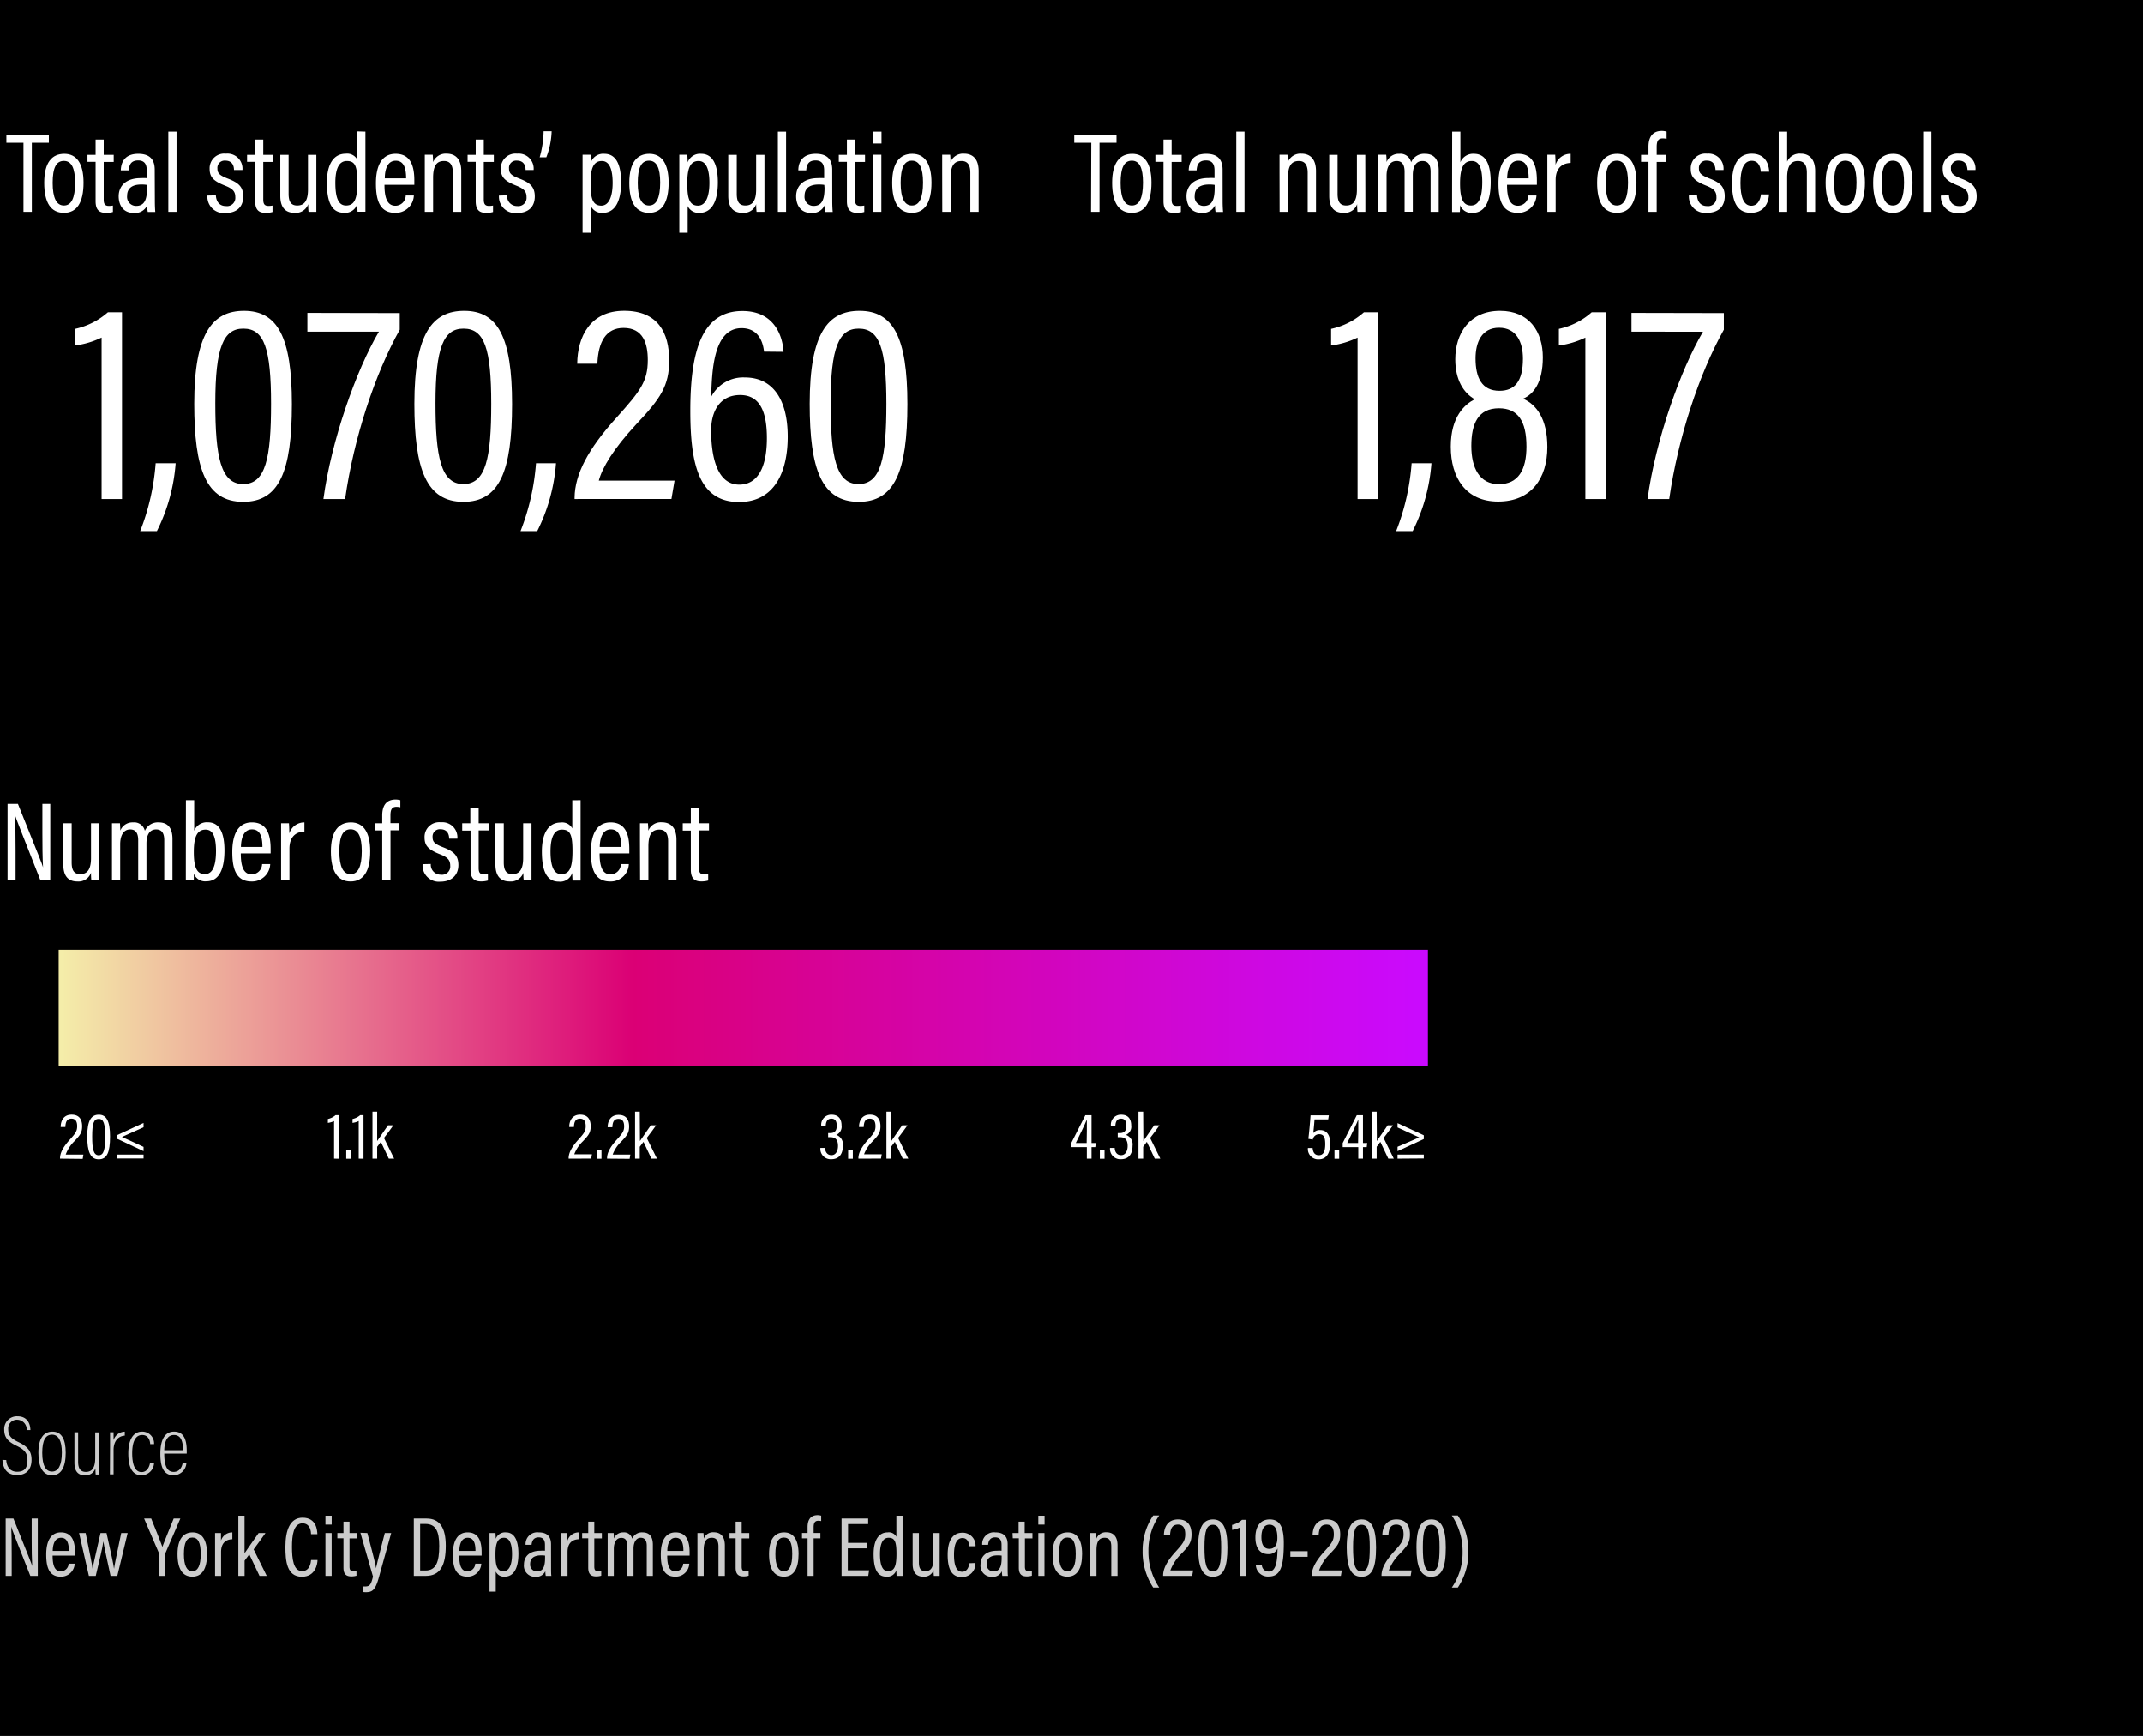 <svg xmlns="http://www.w3.org/2000/svg" xmlns:xlink="http://www.w3.org/1999/xlink" viewBox="0 0 456.63 369.86"><defs><style>.a{fill:url(#a);}.b{fill:#fff;}.c{opacity:0.8;}</style><linearGradient id="a" x1="12.5" y1="214.75" x2="304.25" y2="214.75" gradientUnits="userSpaceOnUse"><stop offset="0" stop-color="#f4eea9"/><stop offset="0.42" stop-color="#db0075"/><stop offset="1" stop-color="#ca0aff"/></linearGradient></defs><rect width="456.63" height="369.86"/><rect class="a" x="12.5" y="202.36" width="291.75" height="24.79"/><path class="b" d="M283,238.51h-2.91c-.06.89-.21,2.41-.27,2.92a1.69,1.69,0,0,1,1.47-.65c1.49,0,2.15,1.21,2.15,2.88S282.84,247,281,247a2.18,2.18,0,0,1-2.32-2.4h1c.06.63.25,1.53,1.33,1.53s1.36-1,1.36-2.37-.28-2.1-1.29-2.1a1.36,1.36,0,0,0-1.36,1.15l-.95-.17c.15-1.06.38-3.64.47-5h3.9Z"/><path class="b" d="M284.34,246.88v-1.94h1v1.94Z"/><path class="b" d="M289.41,246.86v-2.45h-3.32v-.87l3-5.92h1.32v5.91h.91l-.11.88h-.8v2.45Zm0-5.88c0-.83,0-1.75,0-2.45-.42,1.09-1.64,3.54-2.35,5h2.31Z"/><path class="b" d="M293.37,243.11c.46-.7,1.67-2.38,2.31-3.35h1.13c-.63.9-1.3,1.81-2,2.7l2.17,4.4h-1.17l-1.7-3.57c-.19.27-.57.79-.78,1.05v2.52h-1v-10h1Z"/><path class="b" d="M303.37,242.69l-5.59,2.58v-.93l4.62-2-4.62-2.12v-.92l5.59,2.59Zm-5.59,4.17V246h5.59v.82Z"/><path class="b" d="M231.58,246.86v-2.45h-3.32v-.87l3-5.92h1.32v5.91h.91l-.11.88h-.8v2.45Zm0-5.88c0-.83,0-1.75,0-2.45-.42,1.09-1.64,3.54-2.35,5h2.31Z"/><path class="b" d="M234.35,246.88v-1.94h1v1.94Z"/><path class="b" d="M236.7,239.83a2.12,2.12,0,0,1,2.21-2.32c1.54,0,2.12,1,2.12,2.29a1.88,1.88,0,0,1-1.13,2v0a2.15,2.15,0,0,1,1.41,2.35c0,1.41-.56,2.83-2.47,2.83a2.19,2.19,0,0,1-2.32-2.4h1c0,.73.38,1.54,1.36,1.54s1.39-1,1.39-1.94c0-1.5-.68-1.89-1.71-1.89h-.4v-.87h.4c.89,0,1.44-.37,1.44-1.57,0-.87-.27-1.5-1.13-1.5-1.07,0-1.18,1-1.21,1.47Z"/><path class="b" d="M243.62,243.11c.46-.7,1.66-2.38,2.31-3.35h1.13c-.63.9-1.3,1.81-2,2.7l2.17,4.4h-1.18l-1.69-3.57-.78,1.05v2.52h-1v-10h1Z"/><path class="b" d="M175,239.83a2.12,2.12,0,0,1,2.21-2.32c1.54,0,2.12,1,2.12,2.29a1.89,1.89,0,0,1-1.12,2v0a2.15,2.15,0,0,1,1.4,2.35c0,1.41-.56,2.83-2.47,2.83a2.19,2.19,0,0,1-2.32-2.4h1c0,.73.38,1.54,1.36,1.54s1.39-1,1.39-1.94c0-1.5-.67-1.89-1.71-1.89h-.39v-.87h.39c.9,0,1.44-.37,1.44-1.57,0-.87-.26-1.5-1.13-1.5-1.07,0-1.18,1-1.21,1.47Z"/><path class="b" d="M180.73,246.88v-1.94h1v1.94Z"/><path class="b" d="M182.92,246.86v-.07c0-1.15.66-2.41,2.1-4,1.18-1.3,1.54-1.78,1.54-2.84,0-.83-.24-1.6-1.21-1.6s-1.26.69-1.3,1.78h-1c0-1.35.65-2.63,2.33-2.63s2.24,1.1,2.24,2.46-.42,1.89-1.65,3.2a7.5,7.5,0,0,0-1.85,2.78h3.77l-.16.91Z"/><path class="b" d="M189.93,243.11c.47-.7,1.67-2.38,2.31-3.35h1.14c-.63.9-1.3,1.81-2,2.7l2.17,4.4h-1.18l-1.69-3.57c-.2.27-.58.79-.79,1.05v2.52h-1v-10h1Z"/><path class="b" d="M121.17,246.86v-.07c0-1.15.65-2.41,2.1-4,1.17-1.3,1.54-1.78,1.54-2.84,0-.83-.24-1.6-1.21-1.6s-1.26.69-1.3,1.78h-1c0-1.35.65-2.63,2.33-2.63s2.24,1.1,2.24,2.46-.42,1.89-1.65,3.2a7.5,7.5,0,0,0-1.85,2.78h3.77l-.16.91Z"/><path class="b" d="M127.17,246.88v-1.94h1v1.94Z"/><path class="b" d="M129.36,246.86v-.07c0-1.15.65-2.41,2.1-4C132.63,241.5,133,241,133,240c0-.83-.24-1.6-1.21-1.6s-1.26.69-1.3,1.78h-1c0-1.35.65-2.63,2.33-2.63s2.24,1.1,2.24,2.46-.42,1.89-1.65,3.2a7.37,7.37,0,0,0-1.85,2.78h3.76l-.15.91Z"/><path class="b" d="M136.37,243.11c.46-.7,1.67-2.38,2.31-3.35h1.14c-.63.9-1.31,1.81-2,2.7l2.17,4.4h-1.18l-1.69-3.57c-.2.27-.58.79-.79,1.05v2.52h-1v-10h1Z"/><path class="b" d="M71.19,246.86v-8a4.48,4.48,0,0,1-1.32.39v-.83a3.65,3.65,0,0,0,1.64-.82h.7v9.28Z"/><path class="b" d="M73.78,246.88v-1.94h1v1.94Z"/><path class="b" d="M76.44,246.86v-8a4.48,4.48,0,0,1-1.32.39v-.83a3.65,3.65,0,0,0,1.64-.82h.7v9.28Z"/><path class="b" d="M80.37,243.11c.46-.7,1.67-2.38,2.31-3.35h1.14c-.63.9-1.3,1.81-2,2.7l2.17,4.4H82.85l-1.69-3.57c-.2.27-.58.79-.79,1.05v2.52h-1v-10h1Z"/><path class="b" d="M12.79,246.86v-.07c0-1.15.66-2.41,2.11-4,1.17-1.3,1.54-1.78,1.54-2.84,0-.83-.24-1.6-1.21-1.6s-1.26.69-1.3,1.78h-1c0-1.35.64-2.63,2.33-2.63s2.24,1.1,2.24,2.46-.42,1.89-1.66,3.2A7.63,7.63,0,0,0,14,246h3.77l-.15.91Z"/><path class="b" d="M23.45,242.14c0,3.38-.64,4.86-2.42,4.86s-2.44-1.64-2.44-4.87c0-3.52.91-4.62,2.48-4.62S23.45,238.81,23.45,242.14Zm-3.81,0c0,2.65.27,4,1.39,4s1.38-1.3,1.38-4-.33-3.74-1.37-3.74S19.64,239.33,19.64,242.1Z"/><path class="b" d="M25,241.83l5.59-2.57v.92l-4.61,2.06,4.61,2.12v.91L25,242.66Zm0,5V246h5.59v.82Z"/><path class="b" d="M5,30.42H1.36V28.84h9.05v1.58H6.78V45.14H5Z"/><path class="b" d="M17.8,38.92c0,4.27-1.44,6.43-4.18,6.43s-4.2-2.09-4.2-6.41,1.66-6.16,4.28-6.16S17.8,34.82,17.8,38.92Zm-6.58,0c0,3.29.82,4.87,2.4,4.87S16,42.23,16,38.94c0-3.12-.77-4.65-2.38-4.65S11.22,35.66,11.22,39Z"/><path class="b" d="M18.64,33h1.73V29.73H22.1V33h2.13v1.51H22.1v8c0,.84.19,1.37,1.1,1.37a4.34,4.34,0,0,0,.86-.08v1.37a4.72,4.72,0,0,1-1.44.19c-1.41,0-2.25-.57-2.25-2.49V34.48H18.64Z"/><path class="b" d="M33,43c0,.76.05,1.77.09,2.16h-1.6a6.68,6.68,0,0,1-.12-1.4,2.84,2.84,0,0,1-2.88,1.61c-2.36,0-3.2-1.82-3.2-3.53,0-2.2,1.52-3.88,4.71-3.88a11.38,11.38,0,0,1,1.27,0V36.35c0-.93-.19-2.16-1.82-2.16-1.8,0-1.92,1.3-2,2.11H25.74c.05-1.75.87-3.52,3.72-3.52,2.36,0,3.51,1.12,3.51,3.38Zm-1.71-3.6a6.68,6.68,0,0,0-1.2-.08c-2.16,0-3,1-3,2.4a1.92,1.92,0,0,0,1.89,2.16c1.78,0,2.35-1.27,2.35-3.84Z"/><path class="b" d="M35.87,45.14V28.05h1.75V45.14Z"/><path class="b" d="M46,41.63c.07,1.3.74,2.28,2.14,2.28a1.76,1.76,0,0,0,2-1.92c0-1.25-.62-1.82-2.23-2.45-2.52-1-3.24-1.87-3.24-3.57a3.12,3.12,0,0,1,3.48-3.22,3.2,3.2,0,0,1,3.51,3.48H49.86c0-.6-.16-2-1.85-2a1.54,1.54,0,0,0-1.68,1.68c0,1,.44,1.44,2.12,2.11,2.35.89,3.38,1.76,3.38,3.84,0,2.24-1.39,3.53-3.82,3.53a3.48,3.48,0,0,1-3.81-3.72Z"/><path class="b" d="M52.65,33h1.73V29.73H56.1V33h2.14v1.51H56.1v8c0,.84.19,1.37,1.11,1.37a4.34,4.34,0,0,0,.86-.08v1.37a4.76,4.76,0,0,1-1.44.19c-1.42,0-2.25-.57-2.25-2.49V34.48H52.65Z"/><path class="b" d="M67.41,41.8c0,1.54,0,2.76,0,3.34H65.75a12.56,12.56,0,0,1-.07-1.64,2.81,2.81,0,0,1-2.9,1.85c-1.42,0-3.05-.57-3.05-3.62V33H61.5V41.3c0,1.56.44,2.49,1.83,2.49s2.3-.81,2.3-3.43V33h1.78Z"/><path class="b" d="M77.87,28.05V42c0,1.17,0,2.4,0,3.12H76.19c0-.32-.07-1.11-.07-1.64a2.66,2.66,0,0,1-2.86,1.85c-2.52,0-3.6-2.16-3.6-6.43,0-3.89,1.42-6.14,4-6.14A2.43,2.43,0,0,1,76.12,34v-6ZM73.74,43.79c1.9,0,2.4-1.61,2.4-4.92,0-3.55-.5-4.56-2.25-4.56-1.44,0-2.43,1.27-2.43,4.63C71.46,42.45,72.26,43.79,73.74,43.79Z"/><path class="b" d="M81.93,39.38c0,2.37.41,4.46,2.33,4.46a2.21,2.21,0,0,0,2.2-2.18h1.73a3.85,3.85,0,0,1-4,3.69c-3.57,0-4.08-3.26-4.08-6.31,0-3.84,1.32-6.26,4.18-6.26,3.21,0,4,2.61,4,5.66,0,.24,0,.65,0,.94ZM86.54,38c0-2.11-.46-3.75-2.21-3.75C82.1,34.26,82,37.17,82,38Z"/><path class="b" d="M90.52,36.74c0-2.5,0-3.22,0-3.77h1.7c0,.29.07.77.07,1.58a2.88,2.88,0,0,1,2.88-1.8c1.75,0,3.12,1,3.12,3.72v8.67H96.5V36.81c0-1.49-.48-2.5-1.88-2.5-1.63,0-2.33,1.08-2.33,3.58v7.25H90.52Z"/><path class="b" d="M99.64,33h1.73V29.73h1.72V33h2.14v1.51h-2.14v8c0,.84.2,1.37,1.11,1.37a4.34,4.34,0,0,0,.86-.08v1.37a4.76,4.76,0,0,1-1.44.19c-1.41,0-2.25-.57-2.25-2.49V34.48H99.64Z"/><path class="b" d="M108.06,41.63a2.11,2.11,0,0,0,2.14,2.28,1.77,1.77,0,0,0,2-1.92c0-1.25-.63-1.82-2.23-2.45-2.52-1-3.24-1.87-3.24-3.57a3.12,3.12,0,0,1,3.47-3.22,3.2,3.2,0,0,1,3.51,3.48H112c0-.6-.17-2-1.85-2a1.53,1.53,0,0,0-1.68,1.68c0,1,.43,1.44,2.11,2.11,2.35.89,3.38,1.76,3.38,3.84,0,2.24-1.39,3.53-3.81,3.53a3.48,3.48,0,0,1-3.82-3.72Z"/><path class="b" d="M115,33.52a21.48,21.48,0,0,0,.84-5.55h1.71a16.75,16.75,0,0,1-1.13,5.55Z"/><path class="b" d="M124.14,49.6V36.52c0-1.66,0-2.78,0-3.55h1.7c0,.21.07,1,.07,1.63a2.79,2.79,0,0,1,2.88-1.82c2.31,0,3.56,2,3.56,6.09,0,4.39-1.52,6.48-3.89,6.48a2.55,2.55,0,0,1-2.55-1.46V49.6Zm4.11-15.29c-1.9,0-2.4,1.8-2.4,4.68s.26,4.83,2.28,4.83c1.6,0,2.42-1.88,2.42-4.85S129.83,34.31,128.25,34.31Z"/><path class="b" d="M142.48,38.92c0,4.27-1.44,6.43-4.18,6.43s-4.2-2.09-4.2-6.41,1.66-6.16,4.27-6.16S142.48,34.82,142.48,38.92Zm-6.58,0c0,3.29.82,4.87,2.4,4.87s2.38-1.61,2.38-4.9c0-3.12-.77-4.65-2.38-4.65S135.9,35.66,135.9,39Z"/><path class="b" d="M144.76,49.6V36.52c0-1.66,0-2.78,0-3.55h1.71c0,.21.07,1,.07,1.63a2.79,2.79,0,0,1,2.88-1.82c2.3,0,3.55,2,3.55,6.09,0,4.39-1.51,6.48-3.89,6.48a2.54,2.54,0,0,1-2.54-1.46V49.6Zm4.1-15.29c-1.89,0-2.4,1.8-2.4,4.68s.27,4.83,2.28,4.83c1.61,0,2.43-1.88,2.43-4.85S150.45,34.31,148.86,34.31Z"/><path class="b" d="M162.9,41.8c0,1.54,0,2.76,0,3.34h-1.68a12.1,12.1,0,0,1-.08-1.64,2.8,2.8,0,0,1-2.9,1.85c-1.42,0-3.05-.57-3.05-3.62V33H157V41.3c0,1.56.43,2.49,1.82,2.49s2.31-.81,2.31-3.43V33h1.77Z"/><path class="b" d="M165.76,45.14V28.05h1.75V45.14Z"/><path class="b" d="M177.35,43c0,.76.05,1.77.1,2.16h-1.61a7.43,7.43,0,0,1-.12-1.4,2.84,2.84,0,0,1-2.88,1.61c-2.35,0-3.19-1.82-3.19-3.53,0-2.2,1.51-3.88,4.7-3.88a11.29,11.29,0,0,1,1.27,0V36.35c0-.93-.19-2.16-1.82-2.16-1.8,0-1.92,1.3-2,2.11h-1.68c0-1.75.86-3.52,3.72-3.52,2.35,0,3.5,1.12,3.5,3.38Zm-1.7-3.6a6.84,6.84,0,0,0-1.2-.08c-2.16,0-3,1-3,2.4a1.92,1.92,0,0,0,1.89,2.16c1.78,0,2.36-1.27,2.36-3.84Z"/><path class="b" d="M178.74,33h1.73V29.73h1.73V33h2.13v1.51H182.2v8c0,.84.19,1.37,1.1,1.37a4.52,4.52,0,0,0,.87-.08v1.37a4.8,4.8,0,0,1-1.44.19c-1.42,0-2.26-.57-2.26-2.49V34.48h-1.73Z"/><path class="b" d="M186.06,30.57V28.05h1.78v2.52Zm0,2.4h1.75V45.14h-1.75Z"/><path class="b" d="M198.49,38.92c0,4.27-1.44,6.43-4.17,6.43s-4.2-2.09-4.2-6.41,1.65-6.16,4.27-6.16S198.49,34.82,198.49,38.92Zm-6.57,0c0,3.29.81,4.87,2.4,4.87s2.37-1.61,2.37-4.9c0-3.12-.77-4.65-2.37-4.65S191.92,35.66,191.92,39Z"/><path class="b" d="M200.77,36.74c0-2.5,0-3.22,0-3.77h1.7a14.8,14.8,0,0,1,.07,1.58,2.88,2.88,0,0,1,2.88-1.8c1.76,0,3.12,1,3.12,3.72v8.67h-1.77V36.81c0-1.49-.48-2.5-1.87-2.5-1.64,0-2.33,1.08-2.33,3.58v7.25h-1.78Z"/><g class="c"><path class="b" d="M1.33,311.07c.09,1.41.81,2.49,2.31,2.49s2.21-.72,2.21-2.45c0-1.46-.54-2.22-2.28-3.06S.9,306.36.9,304.61a2.7,2.7,0,0,1,2.83-2.86c2.1,0,2.72,1.58,2.75,2.93H5.69a2.07,2.07,0,0,0-2-2.2,1.85,1.85,0,0,0-1.94,2c0,1.37.59,2,2.19,2.77,2.11,1,2.78,2.07,2.78,3.77,0,1.94-1,3.24-3.08,3.24-2.23,0-3-1.48-3.12-3.23Z"/><path class="b" d="M14,309.52c0,3.1-1,4.79-2.9,4.79s-2.92-1.63-2.92-4.77,1.14-4.53,3-4.53S14,306.5,14,309.52Zm-5,0c0,2.79.79,4,2.09,4s2.09-1.27,2.09-4.07c0-2.5-.74-3.79-2.09-3.79S9,306.79,9,309.56Z"/><path class="b" d="M21.13,311.79c0,1,0,1.95,0,2.36h-.74a11.22,11.22,0,0,1-.05-1.35,2.17,2.17,0,0,1-2.23,1.51c-.9,0-2.25-.28-2.25-2.68v-6.48h.79v6.27c0,1.33.41,2.17,1.64,2.17s2-.73,2-3v-5.42h.79Z"/><path class="b" d="M23.45,308.23c0-1.41,0-2.43,0-3.08h.75c0,.27,0,.72,0,1.67a2.57,2.57,0,0,1,2.39-1.8v.85c-1.58.09-2.39,1.42-2.39,3v5.24h-.78Z"/><path class="b" d="M32.83,311.6a2.71,2.71,0,0,1-2.66,2.71c-2.2,0-2.83-2.08-2.83-4.66s.85-4.64,2.95-4.64a2.52,2.52,0,0,1,2.54,2.66H32c0-.38-.17-1.94-1.71-1.94s-2.12,1.67-2.12,3.9c0,2.43.61,4,2,4s1.74-1.54,1.81-2Z"/><path class="b" d="M35,309.69c0,2.18.4,3.9,2,3.9s1.87-1.63,1.93-1.89h.79A2.77,2.77,0,0,1,37,314.31c-2.48,0-2.83-2.41-2.83-4.62,0-2.85.9-4.68,2.92-4.68,2.2,0,2.7,1.94,2.7,4.12,0,.07,0,.3,0,.56Zm4-.71c0-2-.49-3.25-1.93-3.25-2,0-2.05,2.66-2.07,3.25Z"/><path class="b" d="M1.21,335.75V323.53H2.86c3.39,8.46,3.86,9.61,4,10.13h0c-.09-1.64-.11-3.47-.11-5.47v-4.66H8.05v12.22H6.46c-3.51-8.89-3.94-10-4.08-10.5h0c.09,1.54.11,3.53.11,5.73v4.77Z"/><path class="b" d="M11.21,331.43c0,1.78.31,3.35,1.75,3.35a1.68,1.68,0,0,0,1.66-1.64h1.29a2.88,2.88,0,0,1-3,2.77c-2.68,0-3.06-2.44-3.06-4.73,0-2.88,1-4.7,3.13-4.7,2.42,0,3,2,3,4.25,0,.18,0,.48,0,.7Zm3.46-1c0-1.58-.34-2.8-1.66-2.8-1.67,0-1.76,2.17-1.78,2.8Z"/><path class="b" d="M18.25,326.62c.88,4.32,1.32,6.41,1.48,7.66h0c.18-1.19.56-2.62,1.69-7.66H22.7c1.06,4.79,1.48,6.63,1.6,7.62h0c.14-1,.49-2.63,1.53-7.62H27.2L25,335.75H23.56c-.64-3-1.33-6-1.54-7.36h0c-.16,1.35-.83,4-1.62,7.36H18.94l-2.09-9.13Z"/><path class="b" d="M33.89,335.75v-4.66a.65.65,0,0,0-.07-.31l-3.11-7.25h1.51c.83,2.07,2,4.93,2.38,6.05.43-1.19,1.62-4.09,2.41-6.05h1.42l-3.13,7.25a.68.68,0,0,0-.07.33v4.64Z"/><path class="b" d="M44.12,331.09c0,3.2-1.08,4.82-3.13,4.82s-3.16-1.56-3.16-4.8,1.25-4.63,3.21-4.63S44.12,328,44.12,331.09Zm-4.93,0c0,2.47.61,3.66,1.8,3.66s1.78-1.21,1.78-3.67-.58-3.5-1.78-3.5S39.19,328.64,39.19,331.12Z"/><path class="b" d="M45.83,329.74c0-1.46,0-2.47,0-3.12h1.26c0,.24,0,.67,0,1.62a2.5,2.5,0,0,1,2.42-1.76v1.46c-1.57.05-2.4,1-2.4,2.72v5.09H45.83Z"/><path class="b" d="M52.11,330.93c.59-.9,2.14-3.06,3-4.31h1.46c-.81,1.16-1.68,2.33-2.52,3.48l2.79,5.65H55.3l-2.18-4.59c-.25.34-.74,1-1,1.35v3.24H50.79V322.93h1.32Z"/><path class="b" d="M67.66,332.37c0,.7-.36,3.56-3.33,3.56-3.26,0-3.51-3.44-3.51-6.37,0-3.57,1-6.21,3.66-6.21,3,0,3.11,2.75,3.15,3.51H66.28c0-.42-.11-2.31-1.82-2.31-1.93,0-2.24,2.63-2.24,5,0,2.57.29,5.18,2.15,5.18,1.64,0,1.87-1.76,1.92-2.37Z"/><path class="b" d="M69.35,324.82v-1.89h1.33v1.89Zm0,1.8h1.32v9.13H69.35Z"/><path class="b" d="M71.89,326.62h1.3v-2.43h1.29v2.43h1.6v1.14h-1.6v6c0,.63.15,1,.83,1a4.09,4.09,0,0,0,.65-.05v1a3.7,3.7,0,0,1-1.08.15c-1.06,0-1.69-.43-1.69-1.87v-6.25h-1.3Z"/><path class="b" d="M78.28,326.62c1,3.82,1.73,6.56,1.85,7.53h0c.18-1,1-4.18,1.87-7.53h1.36l-2.67,9.6c-.74,2.66-1.44,3-2.74,3a3.6,3.6,0,0,1-.66-.05V338a4.9,4.9,0,0,0,.61,0c1,0,1.22-.65,1.58-2.11l-2.68-9.33Z"/><path class="b" d="M88.18,323.53H90.9c2.82,0,4.09,2,4.09,5.79,0,4.15-1.14,6.43-4.29,6.43H88.18Zm1.35,11.07h1.12c2.25,0,2.95-1.77,2.95-5.24,0-3.24-.83-4.68-2.94-4.68H89.53Z"/><path class="b" d="M97.86,331.43c0,1.78.31,3.35,1.75,3.35a1.68,1.68,0,0,0,1.66-1.64h1.29a2.89,2.89,0,0,1-3,2.77c-2.68,0-3.06-2.44-3.06-4.73,0-2.88,1-4.7,3.13-4.7,2.42,0,3,2,3,4.25,0,.18,0,.48,0,.7Zm3.46-1c0-1.58-.34-2.8-1.66-2.8-1.67,0-1.76,2.17-1.78,2.8Z"/><path class="b" d="M104.31,339.1v-9.81c0-1.24,0-2.09,0-2.67h1.28c0,.17.05.78.05,1.23a2.11,2.11,0,0,1,2.16-1.37c1.73,0,2.67,1.53,2.67,4.57,0,3.3-1.14,4.86-2.92,4.86a1.92,1.92,0,0,1-1.91-1.09v4.28Zm3.08-11.47c-1.43,0-1.81,1.35-1.81,3.51s.2,3.62,1.72,3.62c1.2,0,1.81-1.4,1.81-3.64S108.57,327.63,107.39,327.63Z"/><path class="b" d="M117.43,334.13c0,.58,0,1.33.07,1.62h-1.2a4.89,4.89,0,0,1-.09-1,2.15,2.15,0,0,1-2.16,1.2,2.36,2.36,0,0,1-2.4-2.64c0-1.66,1.14-2.92,3.53-2.92a6.36,6.36,0,0,1,.95,0v-1.23c0-.7-.14-1.62-1.36-1.62s-1.44,1-1.5,1.59H112a2.49,2.49,0,0,1,2.79-2.65c1.77,0,2.63.85,2.63,2.54Zm-1.28-2.7a5,5,0,0,0-.9-.05c-1.62,0-2.28.77-2.28,1.8a1.45,1.45,0,0,0,1.42,1.62c1.33,0,1.76-1,1.76-2.88Z"/><path class="b" d="M119.61,329.74c0-1.46,0-2.47,0-3.12h1.26c0,.24.05.67.05,1.62a2.5,2.5,0,0,1,2.42-1.76v1.46c-1.57.05-2.4,1-2.4,2.72v5.09h-1.31Z"/><path class="b" d="M124.05,326.62h1.3v-2.43h1.29v2.43h1.61v1.14h-1.61v6c0,.63.15,1,.83,1a4.09,4.09,0,0,0,.65-.05v1a3.66,3.66,0,0,1-1.08.15c-1.06,0-1.69-.43-1.69-1.87v-6.25h-1.3Z"/><path class="b" d="M129.49,329.36c0-1.62,0-2.3,0-2.74h1.28c0,.27.05.74.05,1.17a2.08,2.08,0,0,1,2-1.31,1.76,1.76,0,0,1,1.89,1.35,2.25,2.25,0,0,1,2.21-1.35c1.14,0,2.2.54,2.2,2.65v6.62h-1.3v-6.41c0-.92-.27-1.71-1.29-1.71S135,328.68,135,329.9v5.85h-1.32v-6.37c0-1.12-.38-1.73-1.28-1.73-1.08,0-1.6,1-1.6,2.38v5.72h-1.31Z"/><path class="b" d="M142.18,331.43c0,1.78.3,3.35,1.74,3.35a1.68,1.68,0,0,0,1.66-1.64h1.3a2.89,2.89,0,0,1-3,2.77c-2.69,0-3.07-2.44-3.07-4.73,0-2.88,1-4.7,3.14-4.7,2.41,0,3,2,3,4.25,0,.18,0,.48,0,.7Zm3.45-1c0-1.58-.34-2.8-1.65-2.8-1.68,0-1.77,2.17-1.78,2.8Z"/><path class="b" d="M148.62,329.45c0-1.87,0-2.41,0-2.83h1.28a11.24,11.24,0,0,1,.06,1.19,2.13,2.13,0,0,1,2.16-1.35c1.31,0,2.34.76,2.34,2.79v6.5H153.1V329.5c0-1.11-.36-1.87-1.4-1.87-1.22,0-1.75.81-1.75,2.68v5.44h-1.33Z"/><path class="b" d="M155.46,326.62h1.3v-2.43h1.29v2.43h1.61v1.14h-1.61v6c0,.63.15,1,.83,1a4.09,4.09,0,0,0,.65-.05v1a3.66,3.66,0,0,1-1.08.15c-1.06,0-1.69-.43-1.69-1.87v-6.25h-1.3Z"/><path class="b" d="M170.17,331.09c0,3.2-1.08,4.82-3.13,4.82s-3.16-1.56-3.16-4.8,1.25-4.63,3.21-4.63S170.17,328,170.17,331.09Zm-4.94,0c0,2.47.62,3.66,1.81,3.66s1.78-1.21,1.78-3.67-.58-3.5-1.78-3.5S165.23,328.64,165.23,331.12Z"/><path class="b" d="M172.09,335.75v-8H170.9v-1.14h1.19v-1.26c0-1.35.49-2.54,2.15-2.54a3.21,3.21,0,0,1,.75.11v1.15a3.31,3.31,0,0,0-.61-.07c-.72,0-1,.45-1,1.39v1.22h1.44v1.14h-1.44v8Z"/><path class="b" d="M184.75,329.88h-4.09v4.68h4.54l-.18,1.19h-5.69V323.53H185v1.18h-4.29v4h4.09Z"/><path class="b" d="M192.33,322.93v10.48c0,.88,0,1.8,0,2.34h-1.28c0-.23-.05-.83-.05-1.22a2,2,0,0,1-2.14,1.38c-1.89,0-2.7-1.62-2.7-4.82,0-2.92,1.06-4.61,3-4.61a1.81,1.81,0,0,1,1.85.94v-4.49Zm-3.1,11.81c1.42,0,1.8-1.2,1.8-3.69,0-2.66-.38-3.42-1.69-3.42-1.08,0-1.82,1-1.82,3.48S188.11,334.74,189.23,334.74Z"/><path class="b" d="M200.23,333.25c0,1.15,0,2.07,0,2.5H199a8.6,8.6,0,0,1-.06-1.22,2.11,2.11,0,0,1-2.18,1.38c-1.06,0-2.28-.43-2.28-2.71v-6.58h1.33v6.25c0,1.17.32,1.87,1.37,1.87s1.72-.61,1.72-2.57v-5.55h1.34Z"/><path class="b" d="M207.86,333a2.86,2.86,0,0,1-2.92,3c-2.37,0-3-2.1-3-4.75s.83-4.7,3.15-4.7a2.73,2.73,0,0,1,2.79,2.88h-1.35c0-.36-.15-1.74-1.44-1.74s-1.8,1.44-1.8,3.54c0,2.27.5,3.64,1.73,3.64s1.47-1.33,1.54-1.82Z"/><path class="b" d="M214.72,334.13c0,.58,0,1.33.07,1.62h-1.21a5.65,5.65,0,0,1-.09-1,2.13,2.13,0,0,1-2.16,1.2,2.36,2.36,0,0,1-2.39-2.64c0-1.66,1.13-2.92,3.53-2.92a6.36,6.36,0,0,1,.95,0v-1.23c0-.7-.14-1.62-1.37-1.62s-1.44,1-1.49,1.59H209.3a2.48,2.48,0,0,1,2.79-2.65c1.76,0,2.63.85,2.63,2.54Zm-1.28-2.7a5.1,5.1,0,0,0-.9-.05c-1.62,0-2.29.77-2.29,1.8a1.45,1.45,0,0,0,1.42,1.62c1.34,0,1.77-1,1.77-2.88Z"/><path class="b" d="M215.76,326.62h1.29v-2.43h1.3v2.43H220v1.14h-1.6v6c0,.63.15,1,.83,1a4.09,4.09,0,0,0,.65-.05v1a3.7,3.7,0,0,1-1.08.15c-1.07,0-1.7-.43-1.7-1.87v-6.25h-1.29Z"/><path class="b" d="M221.25,324.82v-1.89h1.33v1.89Zm0,1.8h1.31v9.13h-1.31Z"/><path class="b" d="M230.57,331.09c0,3.2-1.08,4.82-3.13,4.82s-3.15-1.56-3.15-4.8,1.24-4.63,3.21-4.63S230.57,328,230.57,331.09Zm-4.93,0c0,2.47.61,3.66,1.8,3.66s1.78-1.21,1.78-3.67-.57-3.5-1.78-3.5S225.64,328.64,225.64,331.12Z"/><path class="b" d="M232.28,329.45c0-1.87,0-2.41,0-2.83h1.28a11.24,11.24,0,0,1,.06,1.19,2.13,2.13,0,0,1,2.16-1.35c1.31,0,2.34.76,2.34,2.79v6.5h-1.33V329.5c0-1.11-.36-1.87-1.41-1.87-1.22,0-1.74.81-1.74,2.68v5.44h-1.34Z"/><path class="b" d="M247,322.88a13,13,0,0,0-2.3,7.56,13.65,13.65,0,0,0,2.3,7.8h-1.28a13.77,13.77,0,0,1-2.26-7.82,13.2,13.2,0,0,1,2.26-7.54Z"/><path class="b" d="M247.83,335.75v-.09c0-1.47.85-3.1,2.71-5.13,1.51-1.67,2-2.29,2-3.65,0-1.07-.31-2.06-1.55-2.06s-1.62.88-1.68,2.29H248c0-1.73.82-3.39,3-3.39s2.88,1.43,2.88,3.17-.54,2.43-2.13,4.11a9.72,9.72,0,0,0-2.38,3.58h4.85l-.2,1.17Z"/><path class="b" d="M261.53,329.68c0,4.34-.82,6.25-3.11,6.25s-3.13-2.1-3.13-6.26c0-4.52,1.17-5.95,3.18-5.95S261.53,325.4,261.53,329.68Zm-4.89-.05c0,3.4.34,5.17,1.78,5.17s1.78-1.68,1.78-5.13-.43-4.81-1.76-4.81S256.64,326.06,256.64,329.63Z"/><path class="b" d="M264.21,335.75V325.43a5.43,5.43,0,0,1-1.69.51v-1.06a4.6,4.6,0,0,0,2.11-1.07h.9v11.94Z"/><path class="b" d="M268.86,333.41a1.43,1.43,0,0,0,1.49,1.41c1.73,0,1.8-2.81,1.86-4.92a2,2,0,0,1-2,1.21c-1.73,0-2.72-1.28-2.72-3.53,0-2.54,1.17-3.86,3.05-3.86s3,1.19,3,5c0,5.11-.72,7.16-3.22,7.16a2.55,2.55,0,0,1-2.74-2.5Zm-.09-5.92c0,1.44.45,2.5,1.67,2.5s1.73-.94,1.73-2.32-.25-2.83-1.69-2.83C269.4,324.84,268.77,325.72,268.77,327.49Z"/><path class="b" d="M278.62,330.49v1.19h-3.68v-1.19Z"/><path class="b" d="M279.5,335.75v-.09c0-1.47.84-3.1,2.7-5.13,1.51-1.67,2-2.29,2-3.65,0-1.07-.31-2.06-1.55-2.06s-1.62.88-1.68,2.29h-1.29c0-1.73.83-3.39,3-3.39s2.88,1.43,2.88,3.17-.54,2.43-2.13,4.11a9.53,9.53,0,0,0-2.37,3.58h4.84l-.2,1.17Z"/><path class="b" d="M293.2,329.68c0,4.34-.83,6.25-3.12,6.25s-3.13-2.1-3.13-6.26c0-4.52,1.17-5.95,3.18-5.95S293.2,325.4,293.2,329.68Zm-4.9-.05c0,3.4.34,5.17,1.78,5.17s1.78-1.68,1.78-5.13-.43-4.81-1.76-4.81S288.3,326.06,288.3,329.63Z"/><path class="b" d="M294.36,335.75v-.09c0-1.47.85-3.1,2.7-5.13,1.52-1.67,2-2.29,2-3.65,0-1.07-.3-2.06-1.54-2.06s-1.62.88-1.68,2.29h-1.3c0-1.73.83-3.39,3-3.39s2.88,1.43,2.88,3.17-.54,2.43-2.12,4.11a9.72,9.72,0,0,0-2.38,3.58h4.85l-.2,1.17Z"/><path class="b" d="M308.06,329.68c0,4.34-.83,6.25-3.11,6.25s-3.14-2.1-3.14-6.26c0-4.52,1.17-5.95,3.19-5.95S308.06,325.4,308.06,329.68Zm-4.89-.05c0,3.4.34,5.17,1.78,5.17s1.78-1.68,1.78-5.13-.43-4.81-1.77-4.81S303.17,326.06,303.17,329.63Z"/><path class="b" d="M309.34,338.24a13,13,0,0,0,2.3-7.58,13.72,13.72,0,0,0-2.3-7.78h1.28a13.64,13.64,0,0,1,2.25,7.79,13.34,13.34,0,0,1-2.25,7.57Z"/></g><path class="b" d="M21.65,106.31V71.93A18.06,18.06,0,0,1,16,73.61V70.08a15.61,15.61,0,0,0,7-3.54h3v39.77Z"/><path class="b" d="M29.87,113.15a49.55,49.55,0,0,0,3.3-14.46h4.26a38.47,38.47,0,0,1-4,14.46Z"/><path class="b" d="M62.2,86.09c0,14.46-2.76,20.82-10.38,20.82-7.92,0-10.43-7-10.43-20.88C41.39,71,45.29,66.24,52,66.24,59.14,66.24,62.2,71.81,62.2,86.09Zm-16.32-.18c0,11.34,1.14,17.22,5.94,17.22s5.94-5.58,5.94-17.1c0-11.69-1.44-16-5.88-16C47.63,70,45.88,74,45.88,85.91Z"/><path class="b" d="M85.18,66.72v3.54c-5.28,9.42-9.78,23-11.64,36.05H68.92c1.68-12.48,7-27.48,11.82-35.63H65.5v-4Z"/><path class="b" d="M109.12,86.09c0,14.46-2.76,20.82-10.38,20.82-7.92,0-10.44-7-10.44-20.88,0-15.06,3.9-19.79,10.62-19.79C106.06,66.24,109.12,71.81,109.12,86.09ZM92.8,85.91c0,11.34,1.14,17.22,5.94,17.22s5.94-5.58,5.94-17.1c0-11.69-1.44-16-5.88-16C94.54,70,92.8,74,92.8,85.91Z"/><path class="b" d="M110.92,113.15a49.55,49.55,0,0,0,3.3-14.46h4.26a38.47,38.47,0,0,1-4,14.46Z"/><path class="b" d="M122.44,106.31V106c.06-4.92,2.82-10.32,9-17.1,5-5.58,6.6-7.62,6.6-12.18,0-3.54-1-6.84-5.16-6.84-3.78,0-5.4,3-5.58,7.62H123c.06-5.75,2.76-11.27,10-11.27s9.6,4.73,9.6,10.56c0,5.39-1.8,8.09-7.08,13.67-4.74,5.1-7.2,9.18-7.92,11.94h16.14l-.66,3.9Z"/><path class="b" d="M162.82,74.93c-.12-.66-.42-5-4.8-5-6.12,0-6.3,9.48-6.48,14.64a7.67,7.67,0,0,1,7.2-4.14c6.06,0,9.12,4.86,9.12,12.6,0,7.26-2.64,13.92-10.38,13.92-8.58,0-10.38-8.1-10.38-19.44,0-12.83,2.52-21.23,11.1-21.23,7.32,0,8.64,6.11,8.76,8.69Zm.6,18.42c0-5.76-1.56-9.18-5.7-9.18-4.5,0-6.18,3.72-6.18,7.5,0,5.34,1.14,11.58,6,11.58C161.2,103.25,163.42,100,163.42,93.35Z"/><path class="b" d="M193.36,86.09c0,14.46-2.76,20.82-10.38,20.82-7.92,0-10.44-7-10.44-20.88,0-15.06,3.9-19.79,10.62-19.79C190.3,66.24,193.36,71.81,193.36,86.09ZM177,85.91c0,11.34,1.14,17.22,5.94,17.22s5.94-5.58,5.94-17.1c0-11.69-1.44-16-5.88-16C178.78,70,177,74,177,85.91Z"/><path class="b" d="M289.26,106.31V71.94a18.33,18.33,0,0,1-5.64,1.68V70.08a15.41,15.41,0,0,0,7-3.54h3v39.77Z"/><path class="b" d="M297.48,113.15a49.55,49.55,0,0,0,3.3-14.46H305a38.47,38.47,0,0,1-4,14.46Z"/><path class="b" d="M309.12,95.15c0-6.42,3-9,5.1-10.08-2.4-1.38-4.14-4.14-4.14-8.51,0-5.46,3-10.32,9.54-10.32,6.24,0,9.12,4.44,9.12,9.9s-2,7.85-4.2,8.81c2.82,1.26,5.16,4.26,5.16,10.26,0,6.72-3.42,11.64-10.5,11.64C312.36,106.85,309.12,101.81,309.12,95.15Zm16.13,0c0-5.4-1.79-8.16-5.87-8.16-4.44,0-5.88,3.3-5.88,8s1.74,8.16,5.88,8.16S325.25,100.07,325.25,95.15ZM314.4,76.37c0,4.08,1.32,6.9,5.1,6.9,3.24,0,5-2,5-6.84,0-3.53-1.38-6.59-5.1-6.59S314.4,73,314.4,76.37Z"/><path class="b" d="M337.8,106.31V71.94a18.33,18.33,0,0,1-5.64,1.68V70.08a15.41,15.41,0,0,0,7-3.54h3v39.77Z"/><path class="b" d="M367.31,66.72v3.54c-5.28,9.42-9.77,23-11.64,36.05h-4.62c1.69-12.48,7-27.48,11.82-35.63H347.63v-4Z"/><path class="b" d="M232.53,30.42H228.9V28.84h9v1.58h-3.62V45.14h-1.8Z"/><path class="b" d="M245.35,38.92c0,4.27-1.44,6.43-4.18,6.43s-4.2-2.09-4.2-6.41,1.66-6.16,4.27-6.16S245.35,34.82,245.35,38.92Zm-6.58,0c0,3.29.81,4.87,2.4,4.87s2.37-1.61,2.37-4.9c0-3.12-.76-4.65-2.37-4.65S238.77,35.66,238.77,39Z"/><path class="b" d="M246.18,33h1.73V29.73h1.73V33h2.14v1.51h-2.14v8c0,.84.19,1.37,1.1,1.37a4.52,4.52,0,0,0,.87-.08v1.37a4.76,4.76,0,0,1-1.44.19c-1.42,0-2.26-.57-2.26-2.49V34.48h-1.73Z"/><path class="b" d="M260.51,43c0,.76.05,1.77.1,2.16H259a7.43,7.43,0,0,1-.12-1.4A2.84,2.84,0,0,1,256,45.35c-2.35,0-3.19-1.82-3.19-3.53,0-2.2,1.51-3.88,4.7-3.88a11.29,11.29,0,0,1,1.27,0V36.35c0-.93-.19-2.16-1.82-2.16-1.8,0-1.92,1.3-2,2.11h-1.68c.05-1.75.86-3.52,3.72-3.52,2.35,0,3.5,1.12,3.5,3.38Zm-1.7-3.6a6.84,6.84,0,0,0-1.2-.08c-2.16,0-3.05,1-3.05,2.4a1.92,1.92,0,0,0,1.9,2.16c1.77,0,2.35-1.27,2.35-3.84Z"/><path class="b" d="M263.42,45.14V28.05h1.75V45.14Z"/><path class="b" d="M272.63,36.74c0-2.5,0-3.22,0-3.77h1.7c0,.29.07.77.07,1.58a2.88,2.88,0,0,1,2.88-1.8c1.76,0,3.12,1,3.12,3.72v8.67h-1.77V36.81c0-1.49-.48-2.5-1.87-2.5-1.64,0-2.33,1.08-2.33,3.58v7.25h-1.78Z"/><path class="b" d="M290.92,41.8c0,1.54,0,2.76,0,3.34h-1.68a14.69,14.69,0,0,1-.07-1.64,2.8,2.8,0,0,1-2.9,1.85c-1.42,0-3.05-.57-3.05-3.62V33H285V41.3c0,1.56.43,2.49,1.82,2.49s2.3-.81,2.3-3.43V33h1.78Z"/><path class="b" d="M293.66,36.62c0-2.17,0-3.08,0-3.65h1.7a13.16,13.16,0,0,1,.08,1.56,2.76,2.76,0,0,1,2.71-1.75,2.33,2.33,0,0,1,2.52,1.8,3,3,0,0,1,2.95-1.8c1.51,0,2.93.71,2.93,3.52v8.84h-1.73V36.59c0-1.22-.36-2.28-1.73-2.28-1.53,0-2.06,1.39-2.06,3v7.8h-1.75v-8.5c0-1.49-.51-2.3-1.71-2.3-1.44,0-2.13,1.32-2.13,3.16v7.64h-1.75Z"/><path class="b" d="M309.42,28.05h1.75v6.53a2.91,2.91,0,0,1,2.91-1.8c2.33,0,3.55,1.94,3.55,6,0,3.75-1,6.58-3.89,6.58a2.6,2.6,0,0,1-2.64-1.63c0,.4,0,1-.05,1.44H309.4c0-.65,0-1.85,0-3.34Zm4.18,6.26c-1.87,0-2.5,1.68-2.5,4.78,0,2.9.48,4.7,2.33,4.7,1.61,0,2.4-1.58,2.4-5C315.83,35.73,315.13,34.31,313.6,34.31Z"/><path class="b" d="M321.11,39.38c0,2.37.41,4.46,2.33,4.46a2.23,2.23,0,0,0,2.21-2.18h1.73a3.87,3.87,0,0,1-4,3.69c-3.58,0-4.09-3.26-4.09-6.31,0-3.84,1.32-6.26,4.18-6.26,3.22,0,4,2.61,4,5.66,0,.24,0,.65,0,.94ZM325.72,38c0-2.11-.46-3.75-2.21-3.75-2.23,0-2.35,2.91-2.38,3.75Z"/><path class="b" d="M329.7,37.12c0-1.94,0-3.29,0-4.15h1.68c0,.31.07.89.07,2.16a3.3,3.3,0,0,1,3.22-2.35v1.94c-2.09.07-3.2,1.39-3.2,3.62v6.8H329.7Z"/><path class="b" d="M348.69,38.92c0,4.27-1.44,6.43-4.18,6.43s-4.2-2.09-4.2-6.41,1.66-6.16,4.27-6.16S348.69,34.82,348.69,38.92Zm-6.58,0c0,3.29.82,4.87,2.4,4.87s2.38-1.61,2.38-4.9c0-3.12-.77-4.65-2.38-4.65S342.11,35.66,342.11,39Z"/><path class="b" d="M351.25,45.14V34.48h-1.58V33h1.58V31.29c0-1.8.65-3.39,2.86-3.39a3.71,3.71,0,0,1,1,.15v1.53a3.8,3.8,0,0,0-.82-.09c-1,0-1.29.6-1.29,1.84V33h1.92v1.51H353V45.14Z"/><path class="b" d="M361.6,41.63c.07,1.3.74,2.28,2.13,2.28a1.77,1.77,0,0,0,2-1.92c0-1.25-.62-1.82-2.23-2.45-2.52-1-3.24-1.87-3.24-3.57a3.12,3.12,0,0,1,3.48-3.22,3.2,3.2,0,0,1,3.5,3.48h-1.7c-.05-.6-.17-2-1.85-2A1.54,1.54,0,0,0,362,35.87c0,1,.43,1.44,2.11,2.11,2.36.89,3.39,1.76,3.39,3.84,0,2.24-1.39,3.53-3.82,3.53a3.47,3.47,0,0,1-3.81-3.72Z"/><path class="b" d="M376.93,41.42c0,.64-.31,3.93-3.88,3.93-3.17,0-4-2.81-4-6.33s1.11-6.27,4.2-6.27c3.53,0,3.7,3.27,3.72,3.84h-1.8c0-.48-.19-2.33-1.92-2.33s-2.4,1.92-2.4,4.73c0,3,.68,4.85,2.31,4.85s2-1.78,2.06-2.42Z"/><path class="b" d="M380.8,28.05v6.4a2.88,2.88,0,0,1,2.9-1.7c1.78,0,3.07,1.13,3.07,3.72v8.67H385V36.83c0-1.49-.43-2.52-1.92-2.52-1.68,0-2.28,1.39-2.28,3.51v7.32H379V28.05Z"/><path class="b" d="M397.38,38.92c0,4.27-1.44,6.43-4.17,6.43S389,43.26,389,38.94s1.66-6.16,4.28-6.16S397.38,34.82,397.38,38.92Zm-6.58,0c0,3.29.82,4.87,2.41,4.87s2.37-1.61,2.37-4.9c0-3.12-.77-4.65-2.37-4.65S390.8,35.66,390.8,39Z"/><path class="b" d="M407.51,38.92c0,4.27-1.44,6.43-4.18,6.43s-4.2-2.09-4.2-6.41,1.66-6.16,4.27-6.16S407.51,34.82,407.51,38.92Zm-6.58,0c0,3.29.82,4.87,2.4,4.87s2.38-1.61,2.38-4.9c0-3.12-.77-4.65-2.38-4.65S400.93,35.66,400.93,39Z"/><path class="b" d="M409.79,45.14V28.05h1.75V45.14Z"/><path class="b" d="M415.28,41.63c.08,1.3.75,2.28,2.14,2.28a1.77,1.77,0,0,0,2-1.92c0-1.25-.63-1.82-2.23-2.45-2.52-1-3.24-1.87-3.24-3.57a3.12,3.12,0,0,1,3.48-3.22,3.2,3.2,0,0,1,3.5,3.48h-1.7c-.05-.6-.17-2-1.85-2a1.54,1.54,0,0,0-1.68,1.68c0,1,.43,1.44,2.11,2.11,2.35.89,3.38,1.76,3.38,3.84,0,2.24-1.39,3.53-3.81,3.53a3.48,3.48,0,0,1-3.82-3.72Z"/><path class="b" d="M1.61,187.58v-16.3H3.82C8.33,182.57,9,184.1,9.17,184.8h0c-.12-2.19-.14-4.63-.14-7.3v-6.22h1.68v16.3H8.62c-4.68-11.86-5.26-13.34-5.45-14h0c.12,2,.15,4.7.15,7.63v6.36Z"/><path class="b" d="M21.12,184.25c0,1.53,0,2.76,0,3.33H19.46a14.61,14.61,0,0,1-.07-1.63,2.82,2.82,0,0,1-2.9,1.85c-1.42,0-3-.58-3-3.63v-8.76h1.78v8.33c0,1.56.43,2.5,1.82,2.5s2.3-.82,2.3-3.43v-7.4h1.78Z"/><path class="b" d="M23.86,179.06c0-2.16,0-3.07,0-3.65h1.71c0,.36.07,1,.07,1.56a2.78,2.78,0,0,1,2.71-1.75,2.34,2.34,0,0,1,2.52,1.8,3,3,0,0,1,2.95-1.8c1.51,0,2.93.72,2.93,3.53v8.83H35V179c0-1.23-.36-2.28-1.73-2.28-1.53,0-2.06,1.39-2.06,3v7.8H29.45v-8.49c0-1.49-.51-2.31-1.71-2.31-1.44,0-2.13,1.32-2.13,3.17v7.63H23.86Z"/><path class="b" d="M39.62,170.49h1.76V177a2.89,2.89,0,0,1,2.9-1.8c2.33,0,3.55,1.95,3.55,6,0,3.74-1,6.57-3.89,6.57a2.59,2.59,0,0,1-2.64-1.63c0,.41,0,1,0,1.44H39.6c0-.65,0-1.85,0-3.33Zm4.18,6.27c-1.87,0-2.5,1.68-2.5,4.77,0,2.91.48,4.71,2.33,4.71,1.61,0,2.4-1.59,2.4-5C46,178.17,45.34,176.76,43.8,176.76Z"/><path class="b" d="M51.31,181.82c0,2.38.41,4.47,2.33,4.47a2.23,2.23,0,0,0,2.21-2.19h1.73a3.86,3.86,0,0,1-4,3.7c-3.58,0-4.08-3.27-4.08-6.31,0-3.84,1.32-6.27,4.17-6.27,3.22,0,4,2.62,4,5.67,0,.24,0,.64,0,.93Zm4.61-1.37c0-2.11-.46-3.74-2.21-3.74-2.23,0-2.35,2.9-2.37,3.74Z"/><path class="b" d="M59.9,179.57c0-1.95,0-3.29,0-4.16h1.68c0,.31.07.89.07,2.16a3.34,3.34,0,0,1,3.22-2.35v1.95c-2.09.07-3.19,1.39-3.19,3.62v6.79H59.9Z"/><path class="b" d="M78.89,181.37c0,4.27-1.44,6.43-4.18,6.43s-4.2-2.09-4.2-6.41,1.66-6.17,4.27-6.17S78.89,177.26,78.89,181.37Zm-6.58,0c0,3.29.82,4.88,2.4,4.88s2.38-1.61,2.38-4.9c0-3.12-.77-4.66-2.38-4.66S72.31,178.1,72.31,181.41Z"/><path class="b" d="M81.45,187.58V176.93H79.87v-1.52h1.58v-1.68c0-1.8.65-3.38,2.86-3.38a4.17,4.17,0,0,1,1,.14V172a3.75,3.75,0,0,0-.82-.1c-1,0-1.29.6-1.29,1.85v1.63h1.92v1.52H83.21v10.65Z"/><path class="b" d="M91.8,184.08a2.11,2.11,0,0,0,2.14,2.28,1.76,1.76,0,0,0,2-1.92c0-1.25-.62-1.83-2.23-2.45-2.52-1-3.24-1.87-3.24-3.58a3.12,3.12,0,0,1,3.48-3.21,3.21,3.21,0,0,1,3.51,3.48H95.71c0-.6-.17-2-1.85-2a1.54,1.54,0,0,0-1.68,1.68c0,1,.43,1.44,2.12,2.11,2.35.89,3.38,1.75,3.38,3.84s-1.39,3.53-3.82,3.53a3.47,3.47,0,0,1-3.81-3.72Z"/><path class="b" d="M98.49,175.41h1.73v-3.24H102v3.24h2.14v1.52H102v8c0,.84.19,1.37,1.11,1.37a4.54,4.54,0,0,0,.86-.07v1.37a5.09,5.09,0,0,1-1.44.19c-1.42,0-2.26-.58-2.26-2.5v-8.32H98.49Z"/><path class="b" d="M113.26,184.25c0,1.53,0,2.76,0,3.33H111.6a12.48,12.48,0,0,1-.07-1.63,2.84,2.84,0,0,1-2.91,1.85c-1.41,0-3.05-.58-3.05-3.63v-8.76h1.78v8.33c0,1.56.43,2.5,1.83,2.5s2.3-.82,2.3-3.43v-7.4h1.78Z"/><path class="b" d="M123.72,170.49v14c0,1.18,0,2.4,0,3.12H122c0-.31-.07-1.1-.07-1.63a2.67,2.67,0,0,1-2.86,1.85c-2.52,0-3.6-2.16-3.6-6.43,0-3.89,1.42-6.15,4-6.15a2.42,2.42,0,0,1,2.48,1.25v-6Zm-4.13,15.75c1.9,0,2.4-1.61,2.4-4.92,0-3.55-.5-4.56-2.26-4.56-1.44,0-2.42,1.27-2.42,4.63S118.1,186.24,119.59,186.24Z"/><path class="b" d="M127.77,181.82c0,2.38.41,4.47,2.33,4.47a2.23,2.23,0,0,0,2.21-2.19H134a3.85,3.85,0,0,1-4,3.7c-3.58,0-4.08-3.27-4.08-6.31,0-3.84,1.32-6.27,4.18-6.27,3.21,0,4,2.62,4,5.67,0,.24,0,.64,0,.93Zm4.61-1.37c0-2.11-.45-3.74-2.2-3.74-2.24,0-2.36,2.9-2.38,3.74Z"/><path class="b" d="M136.37,179.18c0-2.49,0-3.21,0-3.77h1.71c0,.29.07.77.07,1.59a2.85,2.85,0,0,1,2.88-1.8c1.75,0,3.12,1,3.12,3.72v8.66h-1.78v-8.33c0-1.48-.48-2.49-1.87-2.49-1.63,0-2.33,1.08-2.33,3.57v7.25h-1.77Z"/><path class="b" d="M145.49,175.41h1.72v-3.24h1.73v3.24h2.14v1.52h-2.14v8c0,.84.19,1.37,1.11,1.37a4.54,4.54,0,0,0,.86-.07v1.37a5.09,5.09,0,0,1-1.44.19c-1.42,0-2.26-.58-2.26-2.5v-8.32h-1.72Z"/></svg>